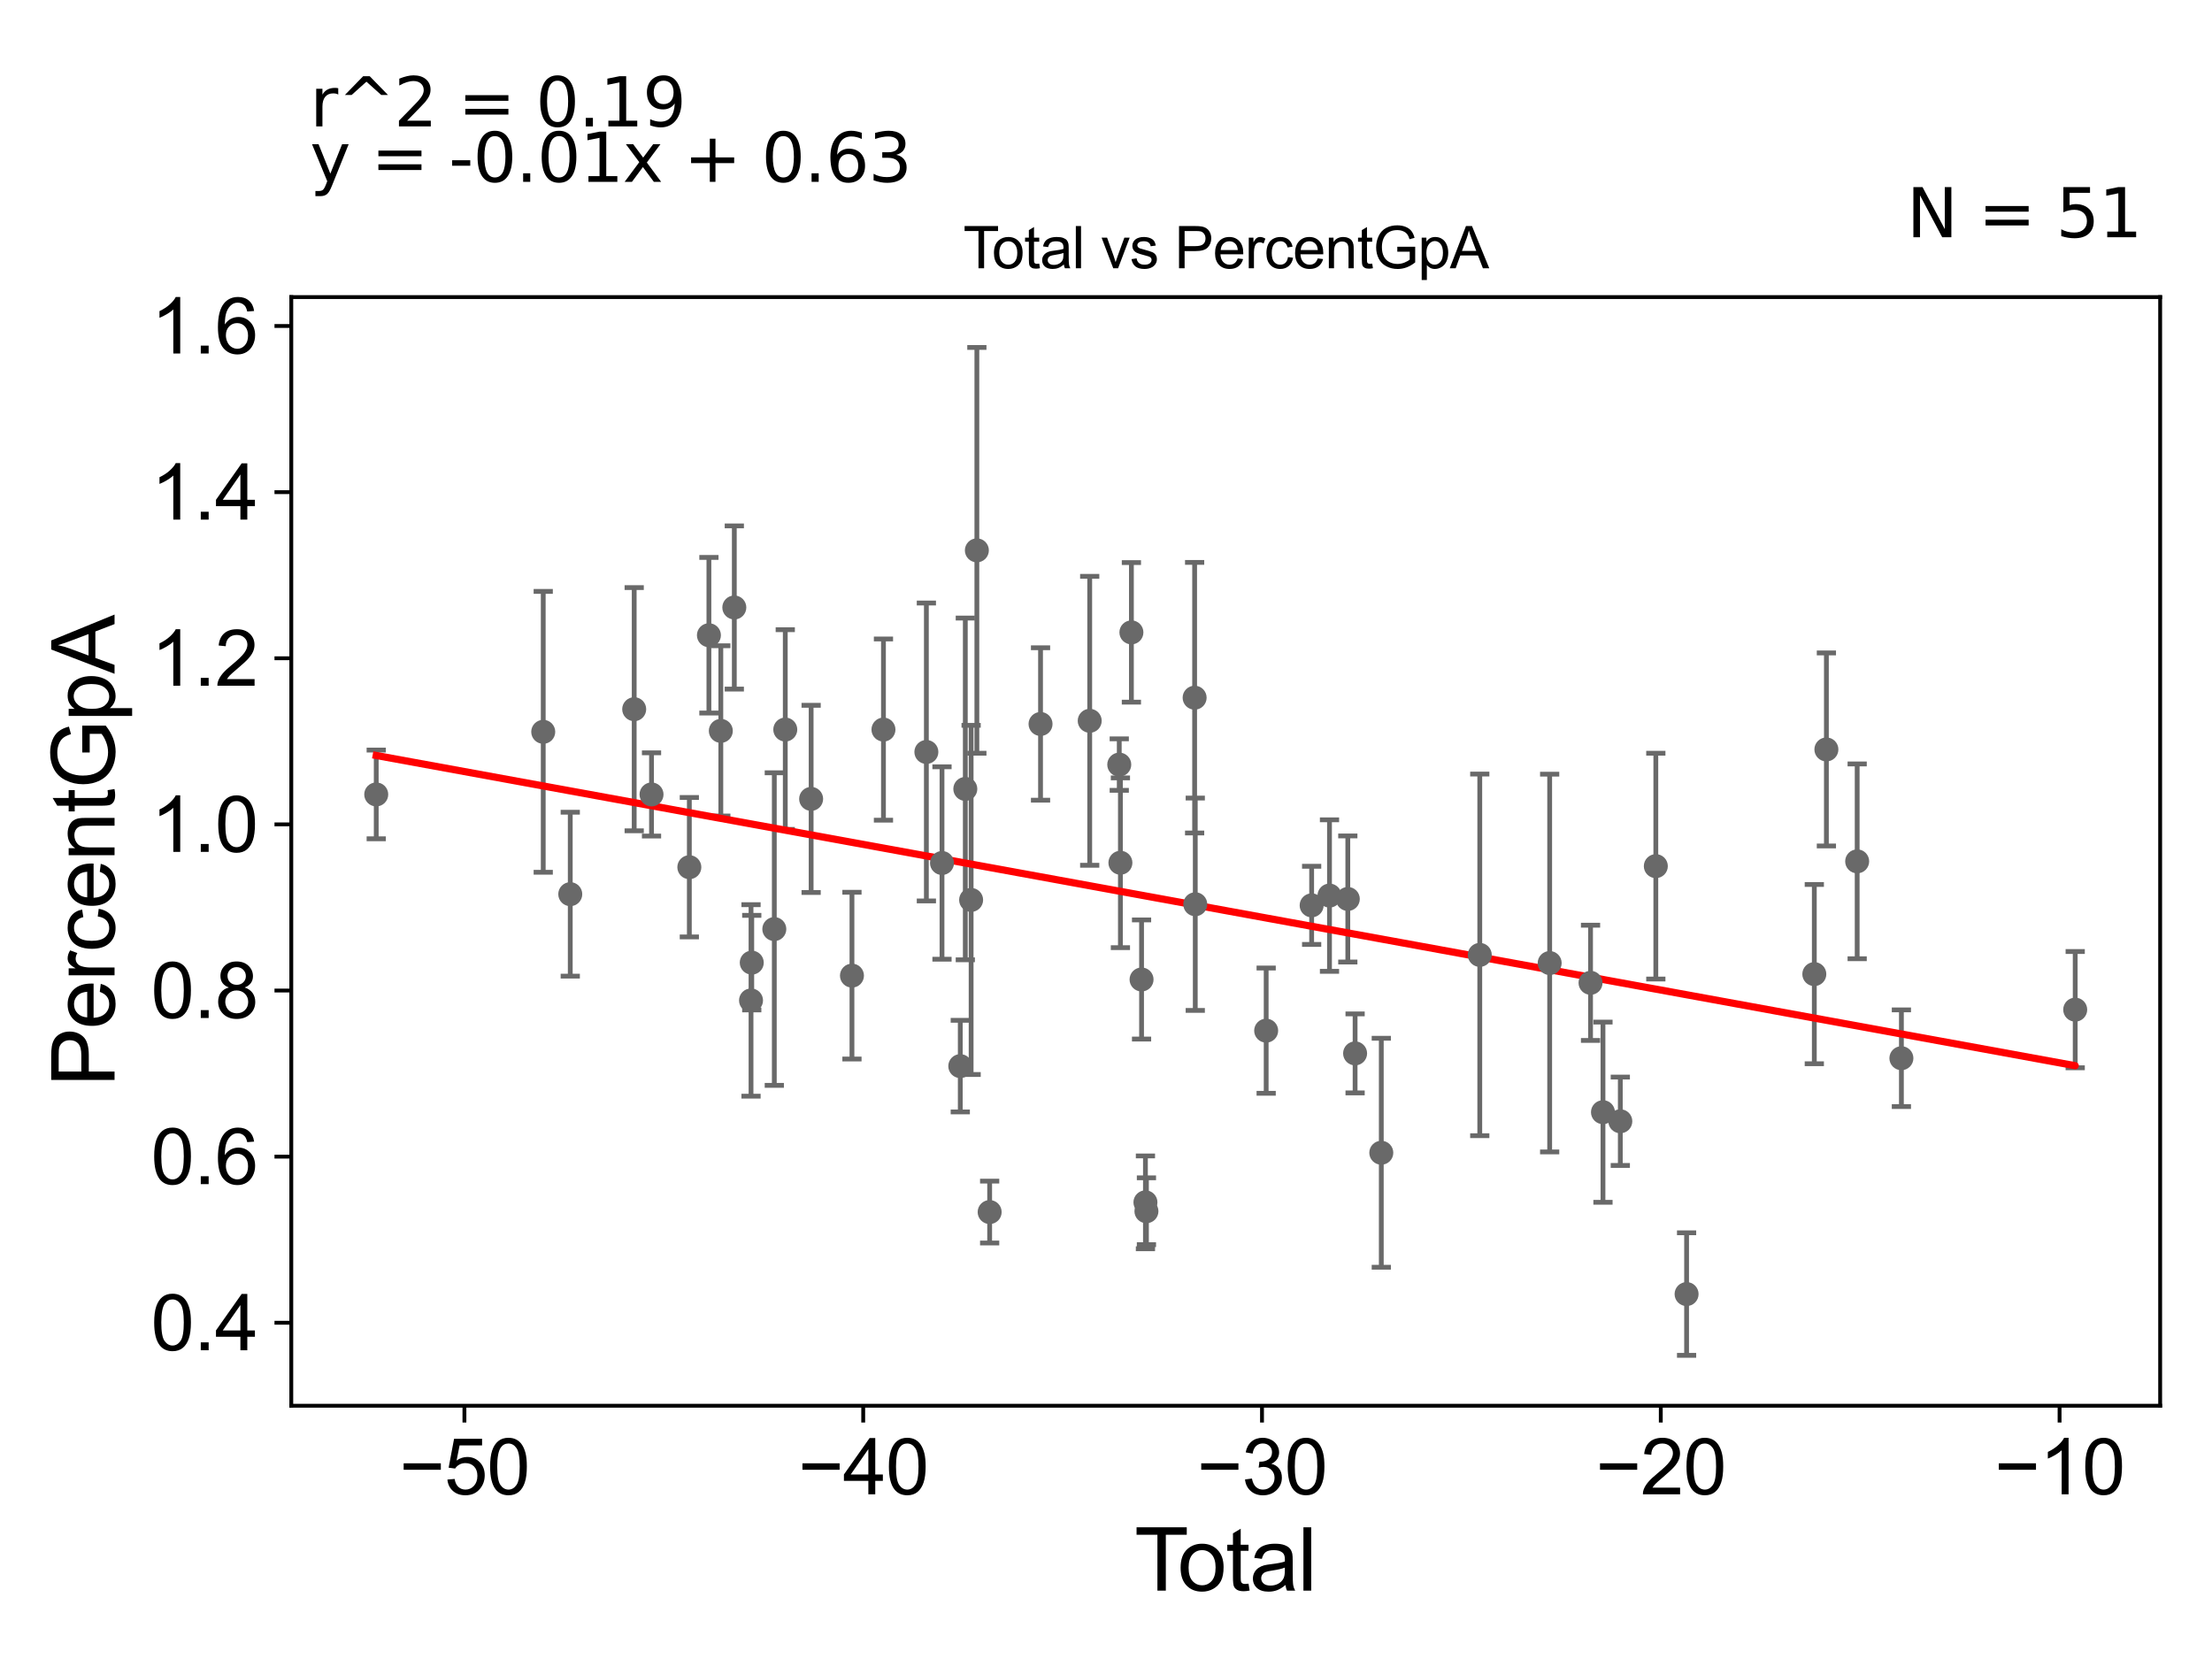 <?xml version="1.0" encoding="utf-8" standalone="no"?>
<!DOCTYPE svg PUBLIC "-//W3C//DTD SVG 1.1//EN"
  "http://www.w3.org/Graphics/SVG/1.1/DTD/svg11.dtd">
<svg xmlns:xlink="http://www.w3.org/1999/xlink" width="460.8pt" height="345.6pt" viewBox="0 0 460.8 345.6" xmlns="http://www.w3.org/2000/svg" version="1.1">
 <defs>
  <style type="text/css">*{stroke-linejoin: round; stroke-linecap: butt}</style>
 </defs>
 <g id="figure_1">
  <g id="patch_1">
   <path d="M 0 345.6 
L 460.8 345.6 
L 460.8 0 
L 0 0 
z
" style="fill: #ffffff"/>
  </g>
  <g id="axes_1">
   <g id="patch_2">
    <path d="M 60.68 292.84 
L 450 292.84 
L 450 61.886 
L 60.68 61.886 
z
" style="fill: #ffffff"/>
   </g>
   <g id="PathCollection_1">
    <defs>
     <path id="m875bf34918" d="M 0 1.118 
C 0.297 1.118 0.581 1 0.791 0.791 
C 1 0.581 1.118 0.297 1.118 0 
C 1.118 -0.297 1 -0.581 0.791 -0.791 
C 0.581 -1 0.297 -1.118 0 -1.118 
C -0.297 -1.118 -0.581 -1 -0.791 -0.791 
C -1 -0.581 -1.118 -0.297 -1.118 0 
C -1.118 0.297 -1 0.581 -0.791 0.791 
C -0.581 1 -0.297 1.118 0 1.118 
z
" style="stroke: #696969"/>
    </defs>
    <g clip-path="url(#pc0d25f3edd)">
     <use xlink:href="#m875bf34918" x="78.376" y="165.494" style="fill: #696969; stroke: #696969"/>
     <use xlink:href="#m875bf34918" x="235.692" y="131.737" style="fill: #696969; stroke: #696969"/>
     <use xlink:href="#m875bf34918" x="237.807" y="204.045" style="fill: #696969; stroke: #696969"/>
     <use xlink:href="#m875bf34918" x="396.096" y="220.444" style="fill: #696969; stroke: #696969"/>
     <use xlink:href="#m875bf34918" x="238.824" y="252.321" style="fill: #696969; stroke: #696969"/>
     <use xlink:href="#m875bf34918" x="248.863" y="145.343" style="fill: #696969; stroke: #696969"/>
     <use xlink:href="#m875bf34918" x="248.996" y="188.371" style="fill: #696969; stroke: #696969"/>
     <use xlink:href="#m875bf34918" x="263.766" y="214.705" style="fill: #696969; stroke: #696969"/>
     <use xlink:href="#m875bf34918" x="273.24" y="188.603" style="fill: #696969; stroke: #696969"/>
     <use xlink:href="#m875bf34918" x="276.958" y="186.565" style="fill: #696969; stroke: #696969"/>
     <use xlink:href="#m875bf34918" x="280.774" y="187.271" style="fill: #696969; stroke: #696969"/>
     <use xlink:href="#m875bf34918" x="233.402" y="179.727" style="fill: #696969; stroke: #696969"/>
     <use xlink:href="#m875bf34918" x="282.292" y="219.44" style="fill: #696969; stroke: #696969"/>
     <use xlink:href="#m875bf34918" x="308.264" y="198.921" style="fill: #696969; stroke: #696969"/>
     <use xlink:href="#m875bf34918" x="322.824" y="200.622" style="fill: #696969; stroke: #696969"/>
     <use xlink:href="#m875bf34918" x="331.339" y="204.74" style="fill: #696969; stroke: #696969"/>
     <use xlink:href="#m875bf34918" x="333.929" y="231.69" style="fill: #696969; stroke: #696969"/>
     <use xlink:href="#m875bf34918" x="337.541" y="233.581" style="fill: #696969; stroke: #696969"/>
     <use xlink:href="#m875bf34918" x="344.939" y="180.433" style="fill: #696969; stroke: #696969"/>
     <use xlink:href="#m875bf34918" x="351.347" y="269.579" style="fill: #696969; stroke: #696969"/>
     <use xlink:href="#m875bf34918" x="377.955" y="202.925" style="fill: #696969; stroke: #696969"/>
     <use xlink:href="#m875bf34918" x="380.471" y="156.124" style="fill: #696969; stroke: #696969"/>
     <use xlink:href="#m875bf34918" x="386.883" y="179.435" style="fill: #696969; stroke: #696969"/>
     <use xlink:href="#m875bf34918" x="287.749" y="240.139" style="fill: #696969; stroke: #696969"/>
     <use xlink:href="#m875bf34918" x="233.162" y="159.279" style="fill: #696969; stroke: #696969"/>
     <use xlink:href="#m875bf34918" x="238.615" y="250.469" style="fill: #696969; stroke: #696969"/>
     <use xlink:href="#m875bf34918" x="216.764" y="150.818" style="fill: #696969; stroke: #696969"/>
     <use xlink:href="#m875bf34918" x="113.166" y="152.452" style="fill: #696969; stroke: #696969"/>
     <use xlink:href="#m875bf34918" x="118.796" y="186.271" style="fill: #696969; stroke: #696969"/>
     <use xlink:href="#m875bf34918" x="132.115" y="147.738" style="fill: #696969; stroke: #696969"/>
     <use xlink:href="#m875bf34918" x="135.725" y="165.496" style="fill: #696969; stroke: #696969"/>
     <use xlink:href="#m875bf34918" x="143.602" y="180.653" style="fill: #696969; stroke: #696969"/>
     <use xlink:href="#m875bf34918" x="147.68" y="132.33" style="fill: #696969; stroke: #696969"/>
     <use xlink:href="#m875bf34918" x="150.16" y="152.255" style="fill: #696969; stroke: #696969"/>
     <use xlink:href="#m875bf34918" x="152.971" y="126.549" style="fill: #696969; stroke: #696969"/>
     <use xlink:href="#m875bf34918" x="156.452" y="208.408" style="fill: #696969; stroke: #696969"/>
     <use xlink:href="#m875bf34918" x="156.605" y="200.536" style="fill: #696969; stroke: #696969"/>
     <use xlink:href="#m875bf34918" x="227.007" y="150.158" style="fill: #696969; stroke: #696969"/>
     <use xlink:href="#m875bf34918" x="161.303" y="193.544" style="fill: #696969; stroke: #696969"/>
     <use xlink:href="#m875bf34918" x="163.587" y="151.976" style="fill: #696969; stroke: #696969"/>
     <use xlink:href="#m875bf34918" x="432.304" y="210.327" style="fill: #696969; stroke: #696969"/>
     <use xlink:href="#m875bf34918" x="177.479" y="203.241" style="fill: #696969; stroke: #696969"/>
     <use xlink:href="#m875bf34918" x="206.163" y="252.495" style="fill: #696969; stroke: #696969"/>
     <use xlink:href="#m875bf34918" x="203.499" y="114.65" style="fill: #696969; stroke: #696969"/>
     <use xlink:href="#m875bf34918" x="202.302" y="187.47" style="fill: #696969; stroke: #696969"/>
     <use xlink:href="#m875bf34918" x="201.092" y="164.347" style="fill: #696969; stroke: #696969"/>
     <use xlink:href="#m875bf34918" x="200.044" y="222.091" style="fill: #696969; stroke: #696969"/>
     <use xlink:href="#m875bf34918" x="168.974" y="166.424" style="fill: #696969; stroke: #696969"/>
     <use xlink:href="#m875bf34918" x="196.236" y="179.78" style="fill: #696969; stroke: #696969"/>
     <use xlink:href="#m875bf34918" x="192.981" y="156.65" style="fill: #696969; stroke: #696969"/>
     <use xlink:href="#m875bf34918" x="184.041" y="151.984" style="fill: #696969; stroke: #696969"/>
    </g>
   </g>
   <g id="matplotlib.axis_1">
    <g id="xtick_1">
     <g id="line2d_1">
      <defs>
       <path id="mde833cc8c0" d="M 0 0 
L 0 3.5 
" style="stroke: #000000; stroke-width: 0.8"/>
      </defs>
      <g>
       <use xlink:href="#mde833cc8c0" x="96.748" y="292.84" style="stroke: #000000; stroke-width: 0.8"/>
      </g>
     </g>
     <g id="text_1">
      <!-- −50 -->
      <g transform="translate(83.178 311.293)scale(0.16 -0.16)">
       <defs>
        <path id="ArialMT-2212" d="M 3381 1997 
L 356 1997 
L 356 2522 
L 3381 2522 
L 3381 1997 
z
" transform="scale(0.016)"/>
        <path id="ArialMT-35" d="M 266 1200 
L 856 1250 
Q 922 819 1161 601 
Q 1400 384 1738 384 
Q 2144 384 2425 690 
Q 2706 997 2706 1503 
Q 2706 1984 2436 2262 
Q 2166 2541 1728 2541 
Q 1456 2541 1237 2417 
Q 1019 2294 894 2097 
L 366 2166 
L 809 4519 
L 3088 4519 
L 3088 3981 
L 1259 3981 
L 1013 2750 
Q 1425 3038 1878 3038 
Q 2478 3038 2890 2622 
Q 3303 2206 3303 1553 
Q 3303 931 2941 478 
Q 2500 -78 1738 -78 
Q 1113 -78 717 272 
Q 322 622 266 1200 
z
" transform="scale(0.016)"/>
        <path id="ArialMT-30" d="M 266 2259 
Q 266 3072 433 3567 
Q 600 4063 929 4331 
Q 1259 4600 1759 4600 
Q 2128 4600 2406 4451 
Q 2684 4303 2865 4023 
Q 3047 3744 3150 3342 
Q 3253 2941 3253 2259 
Q 3253 1453 3087 958 
Q 2922 463 2592 192 
Q 2263 -78 1759 -78 
Q 1097 -78 719 397 
Q 266 969 266 2259 
z
M 844 2259 
Q 844 1131 1108 757 
Q 1372 384 1759 384 
Q 2147 384 2411 759 
Q 2675 1134 2675 2259 
Q 2675 3391 2411 3762 
Q 2147 4134 1753 4134 
Q 1366 4134 1134 3806 
Q 844 3388 844 2259 
z
" transform="scale(0.016)"/>
       </defs>
       <use xlink:href="#ArialMT-2212"/>
       <use xlink:href="#ArialMT-35" x="58.398"/>
       <use xlink:href="#ArialMT-30" x="114.014"/>
      </g>
     </g>
    </g>
    <g id="xtick_2">
     <g id="line2d_2">
      <g>
       <use xlink:href="#mde833cc8c0" x="179.823" y="292.84" style="stroke: #000000; stroke-width: 0.8"/>
      </g>
     </g>
     <g id="text_2">
      <!-- −40 -->
      <g transform="translate(166.253 311.293)scale(0.16 -0.16)">
       <defs>
        <path id="ArialMT-34" d="M 2069 0 
L 2069 1097 
L 81 1097 
L 81 1613 
L 2172 4581 
L 2631 4581 
L 2631 1613 
L 3250 1613 
L 3250 1097 
L 2631 1097 
L 2631 0 
L 2069 0 
z
M 2069 1613 
L 2069 3678 
L 634 1613 
L 2069 1613 
z
" transform="scale(0.016)"/>
       </defs>
       <use xlink:href="#ArialMT-2212"/>
       <use xlink:href="#ArialMT-34" x="58.398"/>
       <use xlink:href="#ArialMT-30" x="114.014"/>
      </g>
     </g>
    </g>
    <g id="xtick_3">
     <g id="line2d_3">
      <g>
       <use xlink:href="#mde833cc8c0" x="262.898" y="292.84" style="stroke: #000000; stroke-width: 0.8"/>
      </g>
     </g>
     <g id="text_3">
      <!-- −30 -->
      <g transform="translate(249.328 311.293)scale(0.16 -0.16)">
       <defs>
        <path id="ArialMT-33" d="M 269 1209 
L 831 1284 
Q 928 806 1161 595 
Q 1394 384 1728 384 
Q 2125 384 2398 659 
Q 2672 934 2672 1341 
Q 2672 1728 2419 1979 
Q 2166 2231 1775 2231 
Q 1616 2231 1378 2169 
L 1441 2663 
Q 1497 2656 1531 2656 
Q 1891 2656 2178 2843 
Q 2466 3031 2466 3422 
Q 2466 3731 2256 3934 
Q 2047 4138 1716 4138 
Q 1388 4138 1169 3931 
Q 950 3725 888 3313 
L 325 3413 
Q 428 3978 793 4289 
Q 1159 4600 1703 4600 
Q 2078 4600 2393 4439 
Q 2709 4278 2876 4000 
Q 3044 3722 3044 3409 
Q 3044 3113 2884 2869 
Q 2725 2625 2413 2481 
Q 2819 2388 3044 2092 
Q 3269 1797 3269 1353 
Q 3269 753 2831 336 
Q 2394 -81 1725 -81 
Q 1122 -81 723 278 
Q 325 638 269 1209 
z
" transform="scale(0.016)"/>
       </defs>
       <use xlink:href="#ArialMT-2212"/>
       <use xlink:href="#ArialMT-33" x="58.398"/>
       <use xlink:href="#ArialMT-30" x="114.014"/>
      </g>
     </g>
    </g>
    <g id="xtick_4">
     <g id="line2d_4">
      <g>
       <use xlink:href="#mde833cc8c0" x="345.973" y="292.84" style="stroke: #000000; stroke-width: 0.8"/>
      </g>
     </g>
     <g id="text_4">
      <!-- −20 -->
      <g transform="translate(332.403 311.293)scale(0.16 -0.16)">
       <defs>
        <path id="ArialMT-32" d="M 3222 541 
L 3222 0 
L 194 0 
Q 188 203 259 391 
Q 375 700 629 1000 
Q 884 1300 1366 1694 
Q 2113 2306 2375 2664 
Q 2638 3022 2638 3341 
Q 2638 3675 2398 3904 
Q 2159 4134 1775 4134 
Q 1369 4134 1125 3890 
Q 881 3647 878 3216 
L 300 3275 
Q 359 3922 746 4261 
Q 1134 4600 1788 4600 
Q 2447 4600 2831 4234 
Q 3216 3869 3216 3328 
Q 3216 3053 3103 2787 
Q 2991 2522 2730 2228 
Q 2469 1934 1863 1422 
Q 1356 997 1212 845 
Q 1069 694 975 541 
L 3222 541 
z
" transform="scale(0.016)"/>
       </defs>
       <use xlink:href="#ArialMT-2212"/>
       <use xlink:href="#ArialMT-32" x="58.398"/>
       <use xlink:href="#ArialMT-30" x="114.014"/>
      </g>
     </g>
    </g>
    <g id="xtick_5">
     <g id="line2d_5">
      <g>
       <use xlink:href="#mde833cc8c0" x="429.047" y="292.84" style="stroke: #000000; stroke-width: 0.8"/>
      </g>
     </g>
     <g id="text_5">
      <!-- −10 -->
      <g transform="translate(415.477 311.293)scale(0.16 -0.16)">
       <defs>
        <path id="ArialMT-31" d="M 2384 0 
L 1822 0 
L 1822 3584 
Q 1619 3391 1289 3197 
Q 959 3003 697 2906 
L 697 3450 
Q 1169 3672 1522 3987 
Q 1875 4303 2022 4600 
L 2384 4600 
L 2384 0 
z
" transform="scale(0.016)"/>
       </defs>
       <use xlink:href="#ArialMT-2212"/>
       <use xlink:href="#ArialMT-31" x="58.398"/>
       <use xlink:href="#ArialMT-30" x="114.014"/>
      </g>
     </g>
    </g>
    <g id="text_6">
     <!-- Total -->
     <g transform="translate(236.335 331.357)scale(0.18 -0.18)">
      <defs>
       <path id="ArialMT-54" d="M 1659 0 
L 1659 4041 
L 150 4041 
L 150 4581 
L 3781 4581 
L 3781 4041 
L 2266 4041 
L 2266 0 
L 1659 0 
z
" transform="scale(0.016)"/>
       <path id="ArialMT-6f" d="M 213 1659 
Q 213 2581 725 3025 
Q 1153 3394 1769 3394 
Q 2453 3394 2887 2945 
Q 3322 2497 3322 1706 
Q 3322 1066 3130 698 
Q 2938 331 2570 128 
Q 2203 -75 1769 -75 
Q 1072 -75 642 372 
Q 213 819 213 1659 
z
M 791 1659 
Q 791 1022 1069 705 
Q 1347 388 1769 388 
Q 2188 388 2466 706 
Q 2744 1025 2744 1678 
Q 2744 2294 2464 2611 
Q 2184 2928 1769 2928 
Q 1347 2928 1069 2612 
Q 791 2297 791 1659 
z
" transform="scale(0.016)"/>
       <path id="ArialMT-74" d="M 1650 503 
L 1731 6 
Q 1494 -44 1306 -44 
Q 1000 -44 831 53 
Q 663 150 594 308 
Q 525 466 525 972 
L 525 2881 
L 113 2881 
L 113 3319 
L 525 3319 
L 525 4141 
L 1084 4478 
L 1084 3319 
L 1650 3319 
L 1650 2881 
L 1084 2881 
L 1084 941 
Q 1084 700 1114 631 
Q 1144 563 1211 522 
Q 1278 481 1403 481 
Q 1497 481 1650 503 
z
" transform="scale(0.016)"/>
       <path id="ArialMT-61" d="M 2588 409 
Q 2275 144 1986 34 
Q 1697 -75 1366 -75 
Q 819 -75 525 192 
Q 231 459 231 875 
Q 231 1119 342 1320 
Q 453 1522 633 1644 
Q 813 1766 1038 1828 
Q 1203 1872 1538 1913 
Q 2219 1994 2541 2106 
Q 2544 2222 2544 2253 
Q 2544 2597 2384 2738 
Q 2169 2928 1744 2928 
Q 1347 2928 1158 2789 
Q 969 2650 878 2297 
L 328 2372 
Q 403 2725 575 2942 
Q 747 3159 1072 3276 
Q 1397 3394 1825 3394 
Q 2250 3394 2515 3294 
Q 2781 3194 2906 3042 
Q 3031 2891 3081 2659 
Q 3109 2516 3109 2141 
L 3109 1391 
Q 3109 606 3145 398 
Q 3181 191 3288 0 
L 2700 0 
Q 2613 175 2588 409 
z
M 2541 1666 
Q 2234 1541 1622 1453 
Q 1275 1403 1131 1340 
Q 988 1278 909 1158 
Q 831 1038 831 891 
Q 831 666 1001 516 
Q 1172 366 1500 366 
Q 1825 366 2078 508 
Q 2331 650 2450 897 
Q 2541 1088 2541 1459 
L 2541 1666 
z
" transform="scale(0.016)"/>
       <path id="ArialMT-6c" d="M 409 0 
L 409 4581 
L 972 4581 
L 972 0 
L 409 0 
z
" transform="scale(0.016)"/>
      </defs>
      <use xlink:href="#ArialMT-54"/>
      <use xlink:href="#ArialMT-6f" x="49.959"/>
      <use xlink:href="#ArialMT-74" x="105.574"/>
      <use xlink:href="#ArialMT-61" x="133.357"/>
      <use xlink:href="#ArialMT-6c" x="188.973"/>
     </g>
    </g>
   </g>
   <g id="matplotlib.axis_2">
    <g id="ytick_1">
     <g id="line2d_6">
      <defs>
       <path id="m22faedbe1a" d="M 0 0 
L -3.5 0 
" style="stroke: #000000; stroke-width: 0.8"/>
      </defs>
      <g>
       <use xlink:href="#m22faedbe1a" x="60.68" y="275.554" style="stroke: #000000; stroke-width: 0.8"/>
      </g>
     </g>
     <g id="text_7">
      <!-- 0.4 -->
      <g transform="translate(31.44 281.28)scale(0.16 -0.16)">
       <defs>
        <path id="ArialMT-2e" d="M 581 0 
L 581 641 
L 1222 641 
L 1222 0 
L 581 0 
z
" transform="scale(0.016)"/>
       </defs>
       <use xlink:href="#ArialMT-30"/>
       <use xlink:href="#ArialMT-2e" x="55.615"/>
       <use xlink:href="#ArialMT-34" x="83.398"/>
      </g>
     </g>
    </g>
    <g id="ytick_2">
     <g id="line2d_7">
      <g>
       <use xlink:href="#m22faedbe1a" x="60.68" y="240.947" style="stroke: #000000; stroke-width: 0.8"/>
      </g>
     </g>
     <g id="text_8">
      <!-- 0.6 -->
      <g transform="translate(31.44 246.674)scale(0.16 -0.16)">
       <defs>
        <path id="ArialMT-36" d="M 3184 3459 
L 2625 3416 
Q 2550 3747 2413 3897 
Q 2184 4138 1850 4138 
Q 1581 4138 1378 3988 
Q 1113 3794 959 3422 
Q 806 3050 800 2363 
Q 1003 2672 1297 2822 
Q 1591 2972 1913 2972 
Q 2475 2972 2870 2558 
Q 3266 2144 3266 1488 
Q 3266 1056 3080 686 
Q 2894 316 2569 119 
Q 2244 -78 1831 -78 
Q 1128 -78 684 439 
Q 241 956 241 2144 
Q 241 3472 731 4075 
Q 1159 4600 1884 4600 
Q 2425 4600 2770 4297 
Q 3116 3994 3184 3459 
z
M 888 1484 
Q 888 1194 1011 928 
Q 1134 663 1356 523 
Q 1578 384 1822 384 
Q 2178 384 2434 671 
Q 2691 959 2691 1453 
Q 2691 1928 2437 2201 
Q 2184 2475 1800 2475 
Q 1419 2475 1153 2201 
Q 888 1928 888 1484 
z
" transform="scale(0.016)"/>
       </defs>
       <use xlink:href="#ArialMT-30"/>
       <use xlink:href="#ArialMT-2e" x="55.615"/>
       <use xlink:href="#ArialMT-36" x="83.398"/>
      </g>
     </g>
    </g>
    <g id="ytick_3">
     <g id="line2d_8">
      <g>
       <use xlink:href="#m22faedbe1a" x="60.68" y="206.341" style="stroke: #000000; stroke-width: 0.8"/>
      </g>
     </g>
     <g id="text_9">
      <!-- 0.8 -->
      <g transform="translate(31.44 212.067)scale(0.16 -0.16)">
       <defs>
        <path id="ArialMT-38" d="M 1131 2484 
Q 781 2613 612 2850 
Q 444 3088 444 3419 
Q 444 3919 803 4259 
Q 1163 4600 1759 4600 
Q 2359 4600 2725 4251 
Q 3091 3903 3091 3403 
Q 3091 3084 2923 2848 
Q 2756 2613 2416 2484 
Q 2838 2347 3058 2040 
Q 3278 1734 3278 1309 
Q 3278 722 2862 322 
Q 2447 -78 1769 -78 
Q 1091 -78 675 323 
Q 259 725 259 1325 
Q 259 1772 486 2073 
Q 713 2375 1131 2484 
z
M 1019 3438 
Q 1019 3113 1228 2906 
Q 1438 2700 1772 2700 
Q 2097 2700 2305 2904 
Q 2513 3109 2513 3406 
Q 2513 3716 2298 3927 
Q 2084 4138 1766 4138 
Q 1444 4138 1231 3931 
Q 1019 3725 1019 3438 
z
M 838 1322 
Q 838 1081 952 856 
Q 1066 631 1291 507 
Q 1516 384 1775 384 
Q 2178 384 2440 643 
Q 2703 903 2703 1303 
Q 2703 1709 2433 1975 
Q 2163 2241 1756 2241 
Q 1359 2241 1098 1978 
Q 838 1716 838 1322 
z
" transform="scale(0.016)"/>
       </defs>
       <use xlink:href="#ArialMT-30"/>
       <use xlink:href="#ArialMT-2e" x="55.615"/>
       <use xlink:href="#ArialMT-38" x="83.398"/>
      </g>
     </g>
    </g>
    <g id="ytick_4">
     <g id="line2d_9">
      <g>
       <use xlink:href="#m22faedbe1a" x="60.68" y="171.734" style="stroke: #000000; stroke-width: 0.8"/>
      </g>
     </g>
     <g id="text_10">
      <!-- 1.0 -->
      <g transform="translate(31.44 177.46)scale(0.16 -0.16)">
       <use xlink:href="#ArialMT-31"/>
       <use xlink:href="#ArialMT-2e" x="55.615"/>
       <use xlink:href="#ArialMT-30" x="83.398"/>
      </g>
     </g>
    </g>
    <g id="ytick_5">
     <g id="line2d_10">
      <g>
       <use xlink:href="#m22faedbe1a" x="60.68" y="137.128" style="stroke: #000000; stroke-width: 0.8"/>
      </g>
     </g>
     <g id="text_11">
      <!-- 1.2 -->
      <g transform="translate(31.44 142.854)scale(0.16 -0.16)">
       <use xlink:href="#ArialMT-31"/>
       <use xlink:href="#ArialMT-2e" x="55.615"/>
       <use xlink:href="#ArialMT-32" x="83.398"/>
      </g>
     </g>
    </g>
    <g id="ytick_6">
     <g id="line2d_11">
      <g>
       <use xlink:href="#m22faedbe1a" x="60.68" y="102.521" style="stroke: #000000; stroke-width: 0.8"/>
      </g>
     </g>
     <g id="text_12">
      <!-- 1.4 -->
      <g transform="translate(31.44 108.247)scale(0.16 -0.16)">
       <use xlink:href="#ArialMT-31"/>
       <use xlink:href="#ArialMT-2e" x="55.615"/>
       <use xlink:href="#ArialMT-34" x="83.398"/>
      </g>
     </g>
    </g>
    <g id="ytick_7">
     <g id="line2d_12">
      <g>
       <use xlink:href="#m22faedbe1a" x="60.68" y="67.915" style="stroke: #000000; stroke-width: 0.8"/>
      </g>
     </g>
     <g id="text_13">
      <!-- 1.6 -->
      <g transform="translate(31.44 73.641)scale(0.16 -0.16)">
       <use xlink:href="#ArialMT-31"/>
       <use xlink:href="#ArialMT-2e" x="55.615"/>
       <use xlink:href="#ArialMT-36" x="83.398"/>
      </g>
     </g>
    </g>
    <g id="text_14">
     <!-- PercentGpA -->
     <g transform="translate(23.863 226.386)rotate(-90)scale(0.18 -0.18)">
      <defs>
       <path id="ArialMT-50" d="M 494 0 
L 494 4581 
L 2222 4581 
Q 2678 4581 2919 4538 
Q 3256 4481 3484 4323 
Q 3713 4166 3852 3881 
Q 3991 3597 3991 3256 
Q 3991 2672 3619 2267 
Q 3247 1863 2275 1863 
L 1100 1863 
L 1100 0 
L 494 0 
z
M 1100 2403 
L 2284 2403 
Q 2872 2403 3119 2622 
Q 3366 2841 3366 3238 
Q 3366 3525 3220 3729 
Q 3075 3934 2838 4000 
Q 2684 4041 2272 4041 
L 1100 4041 
L 1100 2403 
z
" transform="scale(0.016)"/>
       <path id="ArialMT-65" d="M 2694 1069 
L 3275 997 
Q 3138 488 2766 206 
Q 2394 -75 1816 -75 
Q 1088 -75 661 373 
Q 234 822 234 1631 
Q 234 2469 665 2931 
Q 1097 3394 1784 3394 
Q 2450 3394 2872 2941 
Q 3294 2488 3294 1666 
Q 3294 1616 3291 1516 
L 816 1516 
Q 847 969 1125 678 
Q 1403 388 1819 388 
Q 2128 388 2347 550 
Q 2566 713 2694 1069 
z
M 847 1978 
L 2700 1978 
Q 2663 2397 2488 2606 
Q 2219 2931 1791 2931 
Q 1403 2931 1139 2672 
Q 875 2413 847 1978 
z
" transform="scale(0.016)"/>
       <path id="ArialMT-72" d="M 416 0 
L 416 3319 
L 922 3319 
L 922 2816 
Q 1116 3169 1280 3281 
Q 1444 3394 1641 3394 
Q 1925 3394 2219 3213 
L 2025 2691 
Q 1819 2813 1613 2813 
Q 1428 2813 1281 2702 
Q 1134 2591 1072 2394 
Q 978 2094 978 1738 
L 978 0 
L 416 0 
z
" transform="scale(0.016)"/>
       <path id="ArialMT-63" d="M 2588 1216 
L 3141 1144 
Q 3050 572 2676 248 
Q 2303 -75 1759 -75 
Q 1078 -75 664 370 
Q 250 816 250 1647 
Q 250 2184 428 2587 
Q 606 2991 970 3192 
Q 1334 3394 1763 3394 
Q 2303 3394 2647 3120 
Q 2991 2847 3088 2344 
L 2541 2259 
Q 2463 2594 2264 2762 
Q 2066 2931 1784 2931 
Q 1359 2931 1093 2626 
Q 828 2322 828 1663 
Q 828 994 1084 691 
Q 1341 388 1753 388 
Q 2084 388 2306 591 
Q 2528 794 2588 1216 
z
" transform="scale(0.016)"/>
       <path id="ArialMT-6e" d="M 422 0 
L 422 3319 
L 928 3319 
L 928 2847 
Q 1294 3394 1984 3394 
Q 2284 3394 2536 3286 
Q 2788 3178 2913 3003 
Q 3038 2828 3088 2588 
Q 3119 2431 3119 2041 
L 3119 0 
L 2556 0 
L 2556 2019 
Q 2556 2363 2490 2533 
Q 2425 2703 2258 2804 
Q 2091 2906 1866 2906 
Q 1506 2906 1245 2678 
Q 984 2450 984 1813 
L 984 0 
L 422 0 
z
" transform="scale(0.016)"/>
       <path id="ArialMT-47" d="M 2638 1797 
L 2638 2334 
L 4578 2338 
L 4578 638 
Q 4131 281 3656 101 
Q 3181 -78 2681 -78 
Q 2006 -78 1454 211 
Q 903 500 622 1047 
Q 341 1594 341 2269 
Q 341 2938 620 3517 
Q 900 4097 1425 4378 
Q 1950 4659 2634 4659 
Q 3131 4659 3532 4498 
Q 3934 4338 4162 4050 
Q 4391 3763 4509 3300 
L 3963 3150 
Q 3859 3500 3706 3700 
Q 3553 3900 3268 4020 
Q 2984 4141 2638 4141 
Q 2222 4141 1919 4014 
Q 1616 3888 1430 3681 
Q 1244 3475 1141 3228 
Q 966 2803 966 2306 
Q 966 1694 1177 1281 
Q 1388 869 1791 669 
Q 2194 469 2647 469 
Q 3041 469 3416 620 
Q 3791 772 3984 944 
L 3984 1797 
L 2638 1797 
z
" transform="scale(0.016)"/>
       <path id="ArialMT-70" d="M 422 -1272 
L 422 3319 
L 934 3319 
L 934 2888 
Q 1116 3141 1344 3267 
Q 1572 3394 1897 3394 
Q 2322 3394 2647 3175 
Q 2972 2956 3137 2557 
Q 3303 2159 3303 1684 
Q 3303 1175 3120 767 
Q 2938 359 2589 142 
Q 2241 -75 1856 -75 
Q 1575 -75 1351 44 
Q 1128 163 984 344 
L 984 -1272 
L 422 -1272 
z
M 931 1641 
Q 931 1000 1190 694 
Q 1450 388 1819 388 
Q 2194 388 2461 705 
Q 2728 1022 2728 1688 
Q 2728 2322 2467 2637 
Q 2206 2953 1844 2953 
Q 1484 2953 1207 2617 
Q 931 2281 931 1641 
z
" transform="scale(0.016)"/>
       <path id="ArialMT-41" d="M -9 0 
L 1750 4581 
L 2403 4581 
L 4278 0 
L 3588 0 
L 3053 1388 
L 1138 1388 
L 634 0 
L -9 0 
z
M 1313 1881 
L 2866 1881 
L 2388 3150 
Q 2169 3728 2063 4100 
Q 1975 3659 1816 3225 
L 1313 1881 
z
" transform="scale(0.016)"/>
      </defs>
      <use xlink:href="#ArialMT-50"/>
      <use xlink:href="#ArialMT-65" x="66.699"/>
      <use xlink:href="#ArialMT-72" x="122.314"/>
      <use xlink:href="#ArialMT-63" x="155.615"/>
      <use xlink:href="#ArialMT-65" x="205.615"/>
      <use xlink:href="#ArialMT-6e" x="261.23"/>
      <use xlink:href="#ArialMT-74" x="316.846"/>
      <use xlink:href="#ArialMT-47" x="344.629"/>
      <use xlink:href="#ArialMT-70" x="422.412"/>
      <use xlink:href="#ArialMT-41" x="478.027"/>
     </g>
    </g>
   </g>
   <g id="LineCollection_1">
    <path d="M 78.376 174.736 
L 78.376 156.252 
" clip-path="url(#pc0d25f3edd)" style="fill: none; stroke: #696969"/>
    <path d="M 235.692 146.274 
L 235.692 117.2 
" clip-path="url(#pc0d25f3edd)" style="fill: none; stroke: #696969"/>
    <path d="M 237.807 216.455 
L 237.807 191.634 
" clip-path="url(#pc0d25f3edd)" style="fill: none; stroke: #696969"/>
    <path d="M 396.096 230.516 
L 396.096 210.373 
" clip-path="url(#pc0d25f3edd)" style="fill: none; stroke: #696969"/>
    <path d="M 238.824 259.284 
L 238.824 245.359 
" clip-path="url(#pc0d25f3edd)" style="fill: none; stroke: #696969"/>
    <path d="M 248.863 173.529 
L 248.863 117.157 
" clip-path="url(#pc0d25f3edd)" style="fill: none; stroke: #696969"/>
    <path d="M 248.996 210.489 
L 248.996 166.253 
" clip-path="url(#pc0d25f3edd)" style="fill: none; stroke: #696969"/>
    <path d="M 263.766 227.754 
L 263.766 201.657 
" clip-path="url(#pc0d25f3edd)" style="fill: none; stroke: #696969"/>
    <path d="M 273.24 196.744 
L 273.24 180.463 
" clip-path="url(#pc0d25f3edd)" style="fill: none; stroke: #696969"/>
    <path d="M 276.958 202.347 
L 276.958 170.783 
" clip-path="url(#pc0d25f3edd)" style="fill: none; stroke: #696969"/>
    <path d="M 280.774 200.405 
L 280.774 174.137 
" clip-path="url(#pc0d25f3edd)" style="fill: none; stroke: #696969"/>
    <path d="M 233.402 197.41 
L 233.402 162.044 
" clip-path="url(#pc0d25f3edd)" style="fill: none; stroke: #696969"/>
    <path d="M 282.292 227.671 
L 282.292 211.209 
" clip-path="url(#pc0d25f3edd)" style="fill: none; stroke: #696969"/>
    <path d="M 308.264 236.59 
L 308.264 161.251 
" clip-path="url(#pc0d25f3edd)" style="fill: none; stroke: #696969"/>
    <path d="M 322.824 239.966 
L 322.824 161.278 
" clip-path="url(#pc0d25f3edd)" style="fill: none; stroke: #696969"/>
    <path d="M 331.339 216.743 
L 331.339 192.737 
" clip-path="url(#pc0d25f3edd)" style="fill: none; stroke: #696969"/>
    <path d="M 333.929 250.461 
L 333.929 212.92 
" clip-path="url(#pc0d25f3edd)" style="fill: none; stroke: #696969"/>
    <path d="M 337.541 242.787 
L 337.541 224.376 
" clip-path="url(#pc0d25f3edd)" style="fill: none; stroke: #696969"/>
    <path d="M 344.939 203.951 
L 344.939 156.914 
" clip-path="url(#pc0d25f3edd)" style="fill: none; stroke: #696969"/>
    <path d="M 351.347 282.342 
L 351.347 256.817 
" clip-path="url(#pc0d25f3edd)" style="fill: none; stroke: #696969"/>
    <path d="M 377.955 221.598 
L 377.955 184.251 
" clip-path="url(#pc0d25f3edd)" style="fill: none; stroke: #696969"/>
    <path d="M 380.471 176.231 
L 380.471 136.016 
" clip-path="url(#pc0d25f3edd)" style="fill: none; stroke: #696969"/>
    <path d="M 386.883 199.726 
L 386.883 159.144 
" clip-path="url(#pc0d25f3edd)" style="fill: none; stroke: #696969"/>
    <path d="M 287.749 263.993 
L 287.749 216.285 
" clip-path="url(#pc0d25f3edd)" style="fill: none; stroke: #696969"/>
    <path d="M 233.162 164.643 
L 233.162 153.914 
" clip-path="url(#pc0d25f3edd)" style="fill: none; stroke: #696969"/>
    <path d="M 238.615 260.138 
L 238.615 240.8 
" clip-path="url(#pc0d25f3edd)" style="fill: none; stroke: #696969"/>
    <path d="M 216.764 166.695 
L 216.764 134.941 
" clip-path="url(#pc0d25f3edd)" style="fill: none; stroke: #696969"/>
    <path d="M 113.166 181.706 
L 113.166 123.198 
" clip-path="url(#pc0d25f3edd)" style="fill: none; stroke: #696969"/>
    <path d="M 118.796 203.344 
L 118.796 169.198 
" clip-path="url(#pc0d25f3edd)" style="fill: none; stroke: #696969"/>
    <path d="M 132.115 173.067 
L 132.115 122.409 
" clip-path="url(#pc0d25f3edd)" style="fill: none; stroke: #696969"/>
    <path d="M 135.725 174.162 
L 135.725 156.829 
" clip-path="url(#pc0d25f3edd)" style="fill: none; stroke: #696969"/>
    <path d="M 143.602 195.18 
L 143.602 166.125 
" clip-path="url(#pc0d25f3edd)" style="fill: none; stroke: #696969"/>
    <path d="M 147.68 148.536 
L 147.68 116.123 
" clip-path="url(#pc0d25f3edd)" style="fill: none; stroke: #696969"/>
    <path d="M 150.16 169.987 
L 150.16 134.523 
" clip-path="url(#pc0d25f3edd)" style="fill: none; stroke: #696969"/>
    <path d="M 152.971 143.547 
L 152.971 109.551 
" clip-path="url(#pc0d25f3edd)" style="fill: none; stroke: #696969"/>
    <path d="M 156.452 228.354 
L 156.452 188.462 
" clip-path="url(#pc0d25f3edd)" style="fill: none; stroke: #696969"/>
    <path d="M 156.605 210.388 
L 156.605 190.685 
" clip-path="url(#pc0d25f3edd)" style="fill: none; stroke: #696969"/>
    <path d="M 227.007 180.253 
L 227.007 120.062 
" clip-path="url(#pc0d25f3edd)" style="fill: none; stroke: #696969"/>
    <path d="M 161.303 226.101 
L 161.303 160.986 
" clip-path="url(#pc0d25f3edd)" style="fill: none; stroke: #696969"/>
    <path d="M 163.587 172.776 
L 163.587 131.177 
" clip-path="url(#pc0d25f3edd)" style="fill: none; stroke: #696969"/>
    <path d="M 432.304 222.437 
L 432.304 198.217 
" clip-path="url(#pc0d25f3edd)" style="fill: none; stroke: #696969"/>
    <path d="M 177.479 220.609 
L 177.479 185.873 
" clip-path="url(#pc0d25f3edd)" style="fill: none; stroke: #696969"/>
    <path d="M 206.163 258.937 
L 206.163 246.052 
" clip-path="url(#pc0d25f3edd)" style="fill: none; stroke: #696969"/>
    <path d="M 203.499 156.915 
L 203.499 72.384 
" clip-path="url(#pc0d25f3edd)" style="fill: none; stroke: #696969"/>
    <path d="M 202.302 223.839 
L 202.302 151.1 
" clip-path="url(#pc0d25f3edd)" style="fill: none; stroke: #696969"/>
    <path d="M 201.092 199.941 
L 201.092 128.754 
" clip-path="url(#pc0d25f3edd)" style="fill: none; stroke: #696969"/>
    <path d="M 200.044 231.633 
L 200.044 212.55 
" clip-path="url(#pc0d25f3edd)" style="fill: none; stroke: #696969"/>
    <path d="M 168.974 185.92 
L 168.974 146.927 
" clip-path="url(#pc0d25f3edd)" style="fill: none; stroke: #696969"/>
    <path d="M 196.236 199.822 
L 196.236 159.737 
" clip-path="url(#pc0d25f3edd)" style="fill: none; stroke: #696969"/>
    <path d="M 192.981 187.68 
L 192.981 125.619 
" clip-path="url(#pc0d25f3edd)" style="fill: none; stroke: #696969"/>
    <path d="M 184.041 170.856 
L 184.041 133.112 
" clip-path="url(#pc0d25f3edd)" style="fill: none; stroke: #696969"/>
   </g>
   <g id="line2d_13">
    <defs>
     <path id="mc555e81032" d="M 2 0 
L -2 -0 
" style="stroke: #696969"/>
    </defs>
    <g clip-path="url(#pc0d25f3edd)">
     <use xlink:href="#mc555e81032" x="78.376" y="174.736" style="fill: #696969; stroke: #696969"/>
     <use xlink:href="#mc555e81032" x="235.692" y="146.274" style="fill: #696969; stroke: #696969"/>
     <use xlink:href="#mc555e81032" x="237.807" y="216.455" style="fill: #696969; stroke: #696969"/>
     <use xlink:href="#mc555e81032" x="396.096" y="230.516" style="fill: #696969; stroke: #696969"/>
     <use xlink:href="#mc555e81032" x="238.824" y="259.284" style="fill: #696969; stroke: #696969"/>
     <use xlink:href="#mc555e81032" x="248.863" y="173.529" style="fill: #696969; stroke: #696969"/>
     <use xlink:href="#mc555e81032" x="248.996" y="210.489" style="fill: #696969; stroke: #696969"/>
     <use xlink:href="#mc555e81032" x="263.766" y="227.754" style="fill: #696969; stroke: #696969"/>
     <use xlink:href="#mc555e81032" x="273.24" y="196.744" style="fill: #696969; stroke: #696969"/>
     <use xlink:href="#mc555e81032" x="276.958" y="202.347" style="fill: #696969; stroke: #696969"/>
     <use xlink:href="#mc555e81032" x="280.774" y="200.405" style="fill: #696969; stroke: #696969"/>
     <use xlink:href="#mc555e81032" x="233.402" y="197.41" style="fill: #696969; stroke: #696969"/>
     <use xlink:href="#mc555e81032" x="282.292" y="227.671" style="fill: #696969; stroke: #696969"/>
     <use xlink:href="#mc555e81032" x="308.264" y="236.59" style="fill: #696969; stroke: #696969"/>
     <use xlink:href="#mc555e81032" x="322.824" y="239.966" style="fill: #696969; stroke: #696969"/>
     <use xlink:href="#mc555e81032" x="331.339" y="216.743" style="fill: #696969; stroke: #696969"/>
     <use xlink:href="#mc555e81032" x="333.929" y="250.461" style="fill: #696969; stroke: #696969"/>
     <use xlink:href="#mc555e81032" x="337.541" y="242.787" style="fill: #696969; stroke: #696969"/>
     <use xlink:href="#mc555e81032" x="344.939" y="203.951" style="fill: #696969; stroke: #696969"/>
     <use xlink:href="#mc555e81032" x="351.347" y="282.342" style="fill: #696969; stroke: #696969"/>
     <use xlink:href="#mc555e81032" x="377.955" y="221.598" style="fill: #696969; stroke: #696969"/>
     <use xlink:href="#mc555e81032" x="380.471" y="176.231" style="fill: #696969; stroke: #696969"/>
     <use xlink:href="#mc555e81032" x="386.883" y="199.726" style="fill: #696969; stroke: #696969"/>
     <use xlink:href="#mc555e81032" x="287.749" y="263.993" style="fill: #696969; stroke: #696969"/>
     <use xlink:href="#mc555e81032" x="233.162" y="164.643" style="fill: #696969; stroke: #696969"/>
     <use xlink:href="#mc555e81032" x="238.615" y="260.138" style="fill: #696969; stroke: #696969"/>
     <use xlink:href="#mc555e81032" x="216.764" y="166.695" style="fill: #696969; stroke: #696969"/>
     <use xlink:href="#mc555e81032" x="113.166" y="181.706" style="fill: #696969; stroke: #696969"/>
     <use xlink:href="#mc555e81032" x="118.796" y="203.344" style="fill: #696969; stroke: #696969"/>
     <use xlink:href="#mc555e81032" x="132.115" y="173.067" style="fill: #696969; stroke: #696969"/>
     <use xlink:href="#mc555e81032" x="135.725" y="174.162" style="fill: #696969; stroke: #696969"/>
     <use xlink:href="#mc555e81032" x="143.602" y="195.18" style="fill: #696969; stroke: #696969"/>
     <use xlink:href="#mc555e81032" x="147.68" y="148.536" style="fill: #696969; stroke: #696969"/>
     <use xlink:href="#mc555e81032" x="150.16" y="169.987" style="fill: #696969; stroke: #696969"/>
     <use xlink:href="#mc555e81032" x="152.971" y="143.547" style="fill: #696969; stroke: #696969"/>
     <use xlink:href="#mc555e81032" x="156.452" y="228.354" style="fill: #696969; stroke: #696969"/>
     <use xlink:href="#mc555e81032" x="156.605" y="210.388" style="fill: #696969; stroke: #696969"/>
     <use xlink:href="#mc555e81032" x="227.007" y="180.253" style="fill: #696969; stroke: #696969"/>
     <use xlink:href="#mc555e81032" x="161.303" y="226.101" style="fill: #696969; stroke: #696969"/>
     <use xlink:href="#mc555e81032" x="163.587" y="172.776" style="fill: #696969; stroke: #696969"/>
     <use xlink:href="#mc555e81032" x="432.304" y="222.437" style="fill: #696969; stroke: #696969"/>
     <use xlink:href="#mc555e81032" x="177.479" y="220.609" style="fill: #696969; stroke: #696969"/>
     <use xlink:href="#mc555e81032" x="206.163" y="258.937" style="fill: #696969; stroke: #696969"/>
     <use xlink:href="#mc555e81032" x="203.499" y="156.915" style="fill: #696969; stroke: #696969"/>
     <use xlink:href="#mc555e81032" x="202.302" y="223.839" style="fill: #696969; stroke: #696969"/>
     <use xlink:href="#mc555e81032" x="201.092" y="199.941" style="fill: #696969; stroke: #696969"/>
     <use xlink:href="#mc555e81032" x="200.044" y="231.633" style="fill: #696969; stroke: #696969"/>
     <use xlink:href="#mc555e81032" x="168.974" y="185.92" style="fill: #696969; stroke: #696969"/>
     <use xlink:href="#mc555e81032" x="196.236" y="199.822" style="fill: #696969; stroke: #696969"/>
     <use xlink:href="#mc555e81032" x="192.981" y="187.68" style="fill: #696969; stroke: #696969"/>
     <use xlink:href="#mc555e81032" x="184.041" y="170.856" style="fill: #696969; stroke: #696969"/>
    </g>
   </g>
   <g id="line2d_14">
    <g clip-path="url(#pc0d25f3edd)">
     <use xlink:href="#mc555e81032" x="78.376" y="156.252" style="fill: #696969; stroke: #696969"/>
     <use xlink:href="#mc555e81032" x="235.692" y="117.2" style="fill: #696969; stroke: #696969"/>
     <use xlink:href="#mc555e81032" x="237.807" y="191.634" style="fill: #696969; stroke: #696969"/>
     <use xlink:href="#mc555e81032" x="396.096" y="210.373" style="fill: #696969; stroke: #696969"/>
     <use xlink:href="#mc555e81032" x="238.824" y="245.359" style="fill: #696969; stroke: #696969"/>
     <use xlink:href="#mc555e81032" x="248.863" y="117.157" style="fill: #696969; stroke: #696969"/>
     <use xlink:href="#mc555e81032" x="248.996" y="166.253" style="fill: #696969; stroke: #696969"/>
     <use xlink:href="#mc555e81032" x="263.766" y="201.657" style="fill: #696969; stroke: #696969"/>
     <use xlink:href="#mc555e81032" x="273.24" y="180.463" style="fill: #696969; stroke: #696969"/>
     <use xlink:href="#mc555e81032" x="276.958" y="170.783" style="fill: #696969; stroke: #696969"/>
     <use xlink:href="#mc555e81032" x="280.774" y="174.137" style="fill: #696969; stroke: #696969"/>
     <use xlink:href="#mc555e81032" x="233.402" y="162.044" style="fill: #696969; stroke: #696969"/>
     <use xlink:href="#mc555e81032" x="282.292" y="211.209" style="fill: #696969; stroke: #696969"/>
     <use xlink:href="#mc555e81032" x="308.264" y="161.251" style="fill: #696969; stroke: #696969"/>
     <use xlink:href="#mc555e81032" x="322.824" y="161.278" style="fill: #696969; stroke: #696969"/>
     <use xlink:href="#mc555e81032" x="331.339" y="192.737" style="fill: #696969; stroke: #696969"/>
     <use xlink:href="#mc555e81032" x="333.929" y="212.92" style="fill: #696969; stroke: #696969"/>
     <use xlink:href="#mc555e81032" x="337.541" y="224.376" style="fill: #696969; stroke: #696969"/>
     <use xlink:href="#mc555e81032" x="344.939" y="156.914" style="fill: #696969; stroke: #696969"/>
     <use xlink:href="#mc555e81032" x="351.347" y="256.817" style="fill: #696969; stroke: #696969"/>
     <use xlink:href="#mc555e81032" x="377.955" y="184.251" style="fill: #696969; stroke: #696969"/>
     <use xlink:href="#mc555e81032" x="380.471" y="136.016" style="fill: #696969; stroke: #696969"/>
     <use xlink:href="#mc555e81032" x="386.883" y="159.144" style="fill: #696969; stroke: #696969"/>
     <use xlink:href="#mc555e81032" x="287.749" y="216.285" style="fill: #696969; stroke: #696969"/>
     <use xlink:href="#mc555e81032" x="233.162" y="153.914" style="fill: #696969; stroke: #696969"/>
     <use xlink:href="#mc555e81032" x="238.615" y="240.8" style="fill: #696969; stroke: #696969"/>
     <use xlink:href="#mc555e81032" x="216.764" y="134.941" style="fill: #696969; stroke: #696969"/>
     <use xlink:href="#mc555e81032" x="113.166" y="123.198" style="fill: #696969; stroke: #696969"/>
     <use xlink:href="#mc555e81032" x="118.796" y="169.198" style="fill: #696969; stroke: #696969"/>
     <use xlink:href="#mc555e81032" x="132.115" y="122.409" style="fill: #696969; stroke: #696969"/>
     <use xlink:href="#mc555e81032" x="135.725" y="156.829" style="fill: #696969; stroke: #696969"/>
     <use xlink:href="#mc555e81032" x="143.602" y="166.125" style="fill: #696969; stroke: #696969"/>
     <use xlink:href="#mc555e81032" x="147.68" y="116.123" style="fill: #696969; stroke: #696969"/>
     <use xlink:href="#mc555e81032" x="150.16" y="134.523" style="fill: #696969; stroke: #696969"/>
     <use xlink:href="#mc555e81032" x="152.971" y="109.551" style="fill: #696969; stroke: #696969"/>
     <use xlink:href="#mc555e81032" x="156.452" y="188.462" style="fill: #696969; stroke: #696969"/>
     <use xlink:href="#mc555e81032" x="156.605" y="190.685" style="fill: #696969; stroke: #696969"/>
     <use xlink:href="#mc555e81032" x="227.007" y="120.062" style="fill: #696969; stroke: #696969"/>
     <use xlink:href="#mc555e81032" x="161.303" y="160.986" style="fill: #696969; stroke: #696969"/>
     <use xlink:href="#mc555e81032" x="163.587" y="131.177" style="fill: #696969; stroke: #696969"/>
     <use xlink:href="#mc555e81032" x="432.304" y="198.217" style="fill: #696969; stroke: #696969"/>
     <use xlink:href="#mc555e81032" x="177.479" y="185.873" style="fill: #696969; stroke: #696969"/>
     <use xlink:href="#mc555e81032" x="206.163" y="246.052" style="fill: #696969; stroke: #696969"/>
     <use xlink:href="#mc555e81032" x="203.499" y="72.384" style="fill: #696969; stroke: #696969"/>
     <use xlink:href="#mc555e81032" x="202.302" y="151.1" style="fill: #696969; stroke: #696969"/>
     <use xlink:href="#mc555e81032" x="201.092" y="128.754" style="fill: #696969; stroke: #696969"/>
     <use xlink:href="#mc555e81032" x="200.044" y="212.55" style="fill: #696969; stroke: #696969"/>
     <use xlink:href="#mc555e81032" x="168.974" y="146.927" style="fill: #696969; stroke: #696969"/>
     <use xlink:href="#mc555e81032" x="196.236" y="159.737" style="fill: #696969; stroke: #696969"/>
     <use xlink:href="#mc555e81032" x="192.981" y="125.619" style="fill: #696969; stroke: #696969"/>
     <use xlink:href="#mc555e81032" x="184.041" y="133.112" style="fill: #696969; stroke: #696969"/>
    </g>
   </g>
   <g id="line2d_15">
    <path d="M 78.376 157.379 
L 235.692 186.105 
L 237.807 186.491 
L 396.096 215.395 
L 238.824 186.677 
L 248.863 188.51 
L 248.996 188.534 
L 263.766 191.231 
L 273.24 192.961 
L 276.958 193.64 
L 280.774 194.337 
L 233.402 185.687 
L 282.292 194.614 
L 308.264 199.357 
L 322.824 202.015 
L 331.339 203.57 
L 333.929 204.043 
L 337.541 204.703 
L 344.939 206.054 
L 351.347 207.224 
L 377.955 212.082 
L 380.471 212.542 
L 386.883 213.712 
L 287.749 195.611 
L 233.162 185.643 
L 238.615 186.639 
L 216.764 182.649 
L 113.166 163.732 
L 118.796 164.76 
L 132.115 167.192 
L 135.725 167.851 
L 143.602 169.289 
L 147.68 170.034 
L 150.16 170.487 
L 152.971 171 
L 156.452 171.636 
L 156.605 171.664 
L 227.007 184.519 
L 161.303 172.522 
L 163.587 172.939 
L 432.304 222.006 
L 177.479 175.475 
L 206.163 180.713 
L 203.499 180.227 
L 202.302 180.008 
L 201.092 179.787 
L 200.044 179.596 
L 168.974 173.922 
L 196.236 178.9 
L 192.981 178.306 
L 184.041 176.673 
" clip-path="url(#pc0d25f3edd)" style="fill: none; stroke: #ff0000; stroke-width: 1.5; stroke-linecap: square"/>
   </g>
   <g id="line2d_16">
    <defs>
     <path id="m8499867f42" d="M 0 2 
C 0.53 2 1.039 1.789 1.414 1.414 
C 1.789 1.039 2 0.53 2 0 
C 2 -0.53 1.789 -1.039 1.414 -1.414 
C 1.039 -1.789 0.53 -2 0 -2 
C -0.53 -2 -1.039 -1.789 -1.414 -1.414 
C -1.789 -1.039 -2 -0.53 -2 0 
C -2 0.53 -1.789 1.039 -1.414 1.414 
C -1.039 1.789 -0.53 2 0 2 
z
" style="stroke: #696969"/>
    </defs>
    <g clip-path="url(#pc0d25f3edd)">
     <use xlink:href="#m8499867f42" x="78.376" y="165.494" style="fill: #696969; stroke: #696969"/>
     <use xlink:href="#m8499867f42" x="235.692" y="131.737" style="fill: #696969; stroke: #696969"/>
     <use xlink:href="#m8499867f42" x="237.807" y="204.045" style="fill: #696969; stroke: #696969"/>
     <use xlink:href="#m8499867f42" x="396.096" y="220.444" style="fill: #696969; stroke: #696969"/>
     <use xlink:href="#m8499867f42" x="238.824" y="252.321" style="fill: #696969; stroke: #696969"/>
     <use xlink:href="#m8499867f42" x="248.863" y="145.343" style="fill: #696969; stroke: #696969"/>
     <use xlink:href="#m8499867f42" x="248.996" y="188.371" style="fill: #696969; stroke: #696969"/>
     <use xlink:href="#m8499867f42" x="263.766" y="214.705" style="fill: #696969; stroke: #696969"/>
     <use xlink:href="#m8499867f42" x="273.24" y="188.603" style="fill: #696969; stroke: #696969"/>
     <use xlink:href="#m8499867f42" x="276.958" y="186.565" style="fill: #696969; stroke: #696969"/>
     <use xlink:href="#m8499867f42" x="280.774" y="187.271" style="fill: #696969; stroke: #696969"/>
     <use xlink:href="#m8499867f42" x="233.402" y="179.727" style="fill: #696969; stroke: #696969"/>
     <use xlink:href="#m8499867f42" x="282.292" y="219.44" style="fill: #696969; stroke: #696969"/>
     <use xlink:href="#m8499867f42" x="308.264" y="198.921" style="fill: #696969; stroke: #696969"/>
     <use xlink:href="#m8499867f42" x="322.824" y="200.622" style="fill: #696969; stroke: #696969"/>
     <use xlink:href="#m8499867f42" x="331.339" y="204.74" style="fill: #696969; stroke: #696969"/>
     <use xlink:href="#m8499867f42" x="333.929" y="231.69" style="fill: #696969; stroke: #696969"/>
     <use xlink:href="#m8499867f42" x="337.541" y="233.581" style="fill: #696969; stroke: #696969"/>
     <use xlink:href="#m8499867f42" x="344.939" y="180.433" style="fill: #696969; stroke: #696969"/>
     <use xlink:href="#m8499867f42" x="351.347" y="269.579" style="fill: #696969; stroke: #696969"/>
     <use xlink:href="#m8499867f42" x="377.955" y="202.925" style="fill: #696969; stroke: #696969"/>
     <use xlink:href="#m8499867f42" x="380.471" y="156.124" style="fill: #696969; stroke: #696969"/>
     <use xlink:href="#m8499867f42" x="386.883" y="179.435" style="fill: #696969; stroke: #696969"/>
     <use xlink:href="#m8499867f42" x="287.749" y="240.139" style="fill: #696969; stroke: #696969"/>
     <use xlink:href="#m8499867f42" x="233.162" y="159.279" style="fill: #696969; stroke: #696969"/>
     <use xlink:href="#m8499867f42" x="238.615" y="250.469" style="fill: #696969; stroke: #696969"/>
     <use xlink:href="#m8499867f42" x="216.764" y="150.818" style="fill: #696969; stroke: #696969"/>
     <use xlink:href="#m8499867f42" x="113.166" y="152.452" style="fill: #696969; stroke: #696969"/>
     <use xlink:href="#m8499867f42" x="118.796" y="186.271" style="fill: #696969; stroke: #696969"/>
     <use xlink:href="#m8499867f42" x="132.115" y="147.738" style="fill: #696969; stroke: #696969"/>
     <use xlink:href="#m8499867f42" x="135.725" y="165.496" style="fill: #696969; stroke: #696969"/>
     <use xlink:href="#m8499867f42" x="143.602" y="180.653" style="fill: #696969; stroke: #696969"/>
     <use xlink:href="#m8499867f42" x="147.68" y="132.33" style="fill: #696969; stroke: #696969"/>
     <use xlink:href="#m8499867f42" x="150.16" y="152.255" style="fill: #696969; stroke: #696969"/>
     <use xlink:href="#m8499867f42" x="152.971" y="126.549" style="fill: #696969; stroke: #696969"/>
     <use xlink:href="#m8499867f42" x="156.452" y="208.408" style="fill: #696969; stroke: #696969"/>
     <use xlink:href="#m8499867f42" x="156.605" y="200.536" style="fill: #696969; stroke: #696969"/>
     <use xlink:href="#m8499867f42" x="227.007" y="150.158" style="fill: #696969; stroke: #696969"/>
     <use xlink:href="#m8499867f42" x="161.303" y="193.544" style="fill: #696969; stroke: #696969"/>
     <use xlink:href="#m8499867f42" x="163.587" y="151.976" style="fill: #696969; stroke: #696969"/>
     <use xlink:href="#m8499867f42" x="432.304" y="210.327" style="fill: #696969; stroke: #696969"/>
     <use xlink:href="#m8499867f42" x="177.479" y="203.241" style="fill: #696969; stroke: #696969"/>
     <use xlink:href="#m8499867f42" x="206.163" y="252.495" style="fill: #696969; stroke: #696969"/>
     <use xlink:href="#m8499867f42" x="203.499" y="114.65" style="fill: #696969; stroke: #696969"/>
     <use xlink:href="#m8499867f42" x="202.302" y="187.47" style="fill: #696969; stroke: #696969"/>
     <use xlink:href="#m8499867f42" x="201.092" y="164.347" style="fill: #696969; stroke: #696969"/>
     <use xlink:href="#m8499867f42" x="200.044" y="222.091" style="fill: #696969; stroke: #696969"/>
     <use xlink:href="#m8499867f42" x="168.974" y="166.424" style="fill: #696969; stroke: #696969"/>
     <use xlink:href="#m8499867f42" x="196.236" y="179.78" style="fill: #696969; stroke: #696969"/>
     <use xlink:href="#m8499867f42" x="192.981" y="156.65" style="fill: #696969; stroke: #696969"/>
     <use xlink:href="#m8499867f42" x="184.041" y="151.984" style="fill: #696969; stroke: #696969"/>
    </g>
   </g>
   <g id="patch_3">
    <path d="M 60.68 292.84 
L 60.68 61.886 
" style="fill: none; stroke: #000000; stroke-width: 0.8; stroke-linejoin: miter; stroke-linecap: square"/>
   </g>
   <g id="patch_4">
    <path d="M 450 292.84 
L 450 61.886 
" style="fill: none; stroke: #000000; stroke-width: 0.8; stroke-linejoin: miter; stroke-linecap: square"/>
   </g>
   <g id="patch_5">
    <path d="M 60.68 292.84 
L 450 292.84 
" style="fill: none; stroke: #000000; stroke-width: 0.8; stroke-linejoin: miter; stroke-linecap: square"/>
   </g>
   <g id="patch_6">
    <path d="M 60.68 61.886 
L 450 61.886 
" style="fill: none; stroke: #000000; stroke-width: 0.8; stroke-linejoin: miter; stroke-linecap: square"/>
   </g>
   <g id="text_15">
    <!-- N = 51 -->
    <g transform="translate(397.188 49.428)scale(0.14 -0.14)">
     <defs>
      <path id="DejaVuSans-4e" d="M 628 4666 
L 1478 4666 
L 3547 763 
L 3547 4666 
L 4159 4666 
L 4159 0 
L 3309 0 
L 1241 3903 
L 1241 0 
L 628 0 
L 628 4666 
z
" transform="scale(0.016)"/>
      <path id="DejaVuSans-20" transform="scale(0.016)"/>
      <path id="DejaVuSans-3d" d="M 678 2906 
L 4684 2906 
L 4684 2381 
L 678 2381 
L 678 2906 
z
M 678 1631 
L 4684 1631 
L 4684 1100 
L 678 1100 
L 678 1631 
z
" transform="scale(0.016)"/>
      <path id="DejaVuSans-35" d="M 691 4666 
L 3169 4666 
L 3169 4134 
L 1269 4134 
L 1269 2991 
Q 1406 3038 1543 3061 
Q 1681 3084 1819 3084 
Q 2600 3084 3056 2656 
Q 3513 2228 3513 1497 
Q 3513 744 3044 326 
Q 2575 -91 1722 -91 
Q 1428 -91 1123 -41 
Q 819 9 494 109 
L 494 744 
Q 775 591 1075 516 
Q 1375 441 1709 441 
Q 2250 441 2565 725 
Q 2881 1009 2881 1497 
Q 2881 1984 2565 2268 
Q 2250 2553 1709 2553 
Q 1456 2553 1204 2497 
Q 953 2441 691 2322 
L 691 4666 
z
" transform="scale(0.016)"/>
      <path id="DejaVuSans-31" d="M 794 531 
L 1825 531 
L 1825 4091 
L 703 3866 
L 703 4441 
L 1819 4666 
L 2450 4666 
L 2450 531 
L 3481 531 
L 3481 0 
L 794 0 
L 794 531 
z
" transform="scale(0.016)"/>
     </defs>
     <use xlink:href="#DejaVuSans-4e"/>
     <use xlink:href="#DejaVuSans-20" x="74.805"/>
     <use xlink:href="#DejaVuSans-3d" x="106.592"/>
     <use xlink:href="#DejaVuSans-20" x="190.381"/>
     <use xlink:href="#DejaVuSans-35" x="222.168"/>
     <use xlink:href="#DejaVuSans-31" x="285.791"/>
    </g>
   </g>
   <g id="text_16">
    <!-- r^2 = 0.19 -->
    <g transform="translate(64.573 26.333)scale(0.14 -0.14)">
     <defs>
      <path id="DejaVuSans-72" d="M 2631 2963 
Q 2534 3019 2420 3045 
Q 2306 3072 2169 3072 
Q 1681 3072 1420 2755 
Q 1159 2438 1159 1844 
L 1159 0 
L 581 0 
L 581 3500 
L 1159 3500 
L 1159 2956 
Q 1341 3275 1631 3429 
Q 1922 3584 2338 3584 
Q 2397 3584 2469 3576 
Q 2541 3569 2628 3553 
L 2631 2963 
z
" transform="scale(0.016)"/>
      <path id="DejaVuSans-5e" d="M 2988 4666 
L 4684 2925 
L 4056 2925 
L 2681 4159 
L 1306 2925 
L 678 2925 
L 2375 4666 
L 2988 4666 
z
" transform="scale(0.016)"/>
      <path id="DejaVuSans-32" d="M 1228 531 
L 3431 531 
L 3431 0 
L 469 0 
L 469 531 
Q 828 903 1448 1529 
Q 2069 2156 2228 2338 
Q 2531 2678 2651 2914 
Q 2772 3150 2772 3378 
Q 2772 3750 2511 3984 
Q 2250 4219 1831 4219 
Q 1534 4219 1204 4116 
Q 875 4013 500 3803 
L 500 4441 
Q 881 4594 1212 4672 
Q 1544 4750 1819 4750 
Q 2544 4750 2975 4387 
Q 3406 4025 3406 3419 
Q 3406 3131 3298 2873 
Q 3191 2616 2906 2266 
Q 2828 2175 2409 1742 
Q 1991 1309 1228 531 
z
" transform="scale(0.016)"/>
      <path id="DejaVuSans-30" d="M 2034 4250 
Q 1547 4250 1301 3770 
Q 1056 3291 1056 2328 
Q 1056 1369 1301 889 
Q 1547 409 2034 409 
Q 2525 409 2770 889 
Q 3016 1369 3016 2328 
Q 3016 3291 2770 3770 
Q 2525 4250 2034 4250 
z
M 2034 4750 
Q 2819 4750 3233 4129 
Q 3647 3509 3647 2328 
Q 3647 1150 3233 529 
Q 2819 -91 2034 -91 
Q 1250 -91 836 529 
Q 422 1150 422 2328 
Q 422 3509 836 4129 
Q 1250 4750 2034 4750 
z
" transform="scale(0.016)"/>
      <path id="DejaVuSans-2e" d="M 684 794 
L 1344 794 
L 1344 0 
L 684 0 
L 684 794 
z
" transform="scale(0.016)"/>
      <path id="DejaVuSans-39" d="M 703 97 
L 703 672 
Q 941 559 1184 500 
Q 1428 441 1663 441 
Q 2288 441 2617 861 
Q 2947 1281 2994 2138 
Q 2813 1869 2534 1725 
Q 2256 1581 1919 1581 
Q 1219 1581 811 2004 
Q 403 2428 403 3163 
Q 403 3881 828 4315 
Q 1253 4750 1959 4750 
Q 2769 4750 3195 4129 
Q 3622 3509 3622 2328 
Q 3622 1225 3098 567 
Q 2575 -91 1691 -91 
Q 1453 -91 1209 -44 
Q 966 3 703 97 
z
M 1959 2075 
Q 2384 2075 2632 2365 
Q 2881 2656 2881 3163 
Q 2881 3666 2632 3958 
Q 2384 4250 1959 4250 
Q 1534 4250 1286 3958 
Q 1038 3666 1038 3163 
Q 1038 2656 1286 2365 
Q 1534 2075 1959 2075 
z
" transform="scale(0.016)"/>
     </defs>
     <use xlink:href="#DejaVuSans-72"/>
     <use xlink:href="#DejaVuSans-5e" x="41.113"/>
     <use xlink:href="#DejaVuSans-32" x="124.902"/>
     <use xlink:href="#DejaVuSans-20" x="188.525"/>
     <use xlink:href="#DejaVuSans-3d" x="220.312"/>
     <use xlink:href="#DejaVuSans-20" x="304.102"/>
     <use xlink:href="#DejaVuSans-30" x="335.889"/>
     <use xlink:href="#DejaVuSans-2e" x="399.512"/>
     <use xlink:href="#DejaVuSans-31" x="431.299"/>
     <use xlink:href="#DejaVuSans-39" x="494.922"/>
    </g>
   </g>
   <g id="text_17">
    <!-- y = -0.01x + 0.63 -->
    <g transform="translate(64.573 37.88)scale(0.14 -0.14)">
     <defs>
      <path id="DejaVuSans-79" d="M 2059 -325 
Q 1816 -950 1584 -1140 
Q 1353 -1331 966 -1331 
L 506 -1331 
L 506 -850 
L 844 -850 
Q 1081 -850 1212 -737 
Q 1344 -625 1503 -206 
L 1606 56 
L 191 3500 
L 800 3500 
L 1894 763 
L 2988 3500 
L 3597 3500 
L 2059 -325 
z
" transform="scale(0.016)"/>
      <path id="DejaVuSans-2d" d="M 313 2009 
L 1997 2009 
L 1997 1497 
L 313 1497 
L 313 2009 
z
" transform="scale(0.016)"/>
      <path id="DejaVuSans-78" d="M 3513 3500 
L 2247 1797 
L 3578 0 
L 2900 0 
L 1881 1375 
L 863 0 
L 184 0 
L 1544 1831 
L 300 3500 
L 978 3500 
L 1906 2253 
L 2834 3500 
L 3513 3500 
z
" transform="scale(0.016)"/>
      <path id="DejaVuSans-2b" d="M 2944 4013 
L 2944 2272 
L 4684 2272 
L 4684 1741 
L 2944 1741 
L 2944 0 
L 2419 0 
L 2419 1741 
L 678 1741 
L 678 2272 
L 2419 2272 
L 2419 4013 
L 2944 4013 
z
" transform="scale(0.016)"/>
      <path id="DejaVuSans-36" d="M 2113 2584 
Q 1688 2584 1439 2293 
Q 1191 2003 1191 1497 
Q 1191 994 1439 701 
Q 1688 409 2113 409 
Q 2538 409 2786 701 
Q 3034 994 3034 1497 
Q 3034 2003 2786 2293 
Q 2538 2584 2113 2584 
z
M 3366 4563 
L 3366 3988 
Q 3128 4100 2886 4159 
Q 2644 4219 2406 4219 
Q 1781 4219 1451 3797 
Q 1122 3375 1075 2522 
Q 1259 2794 1537 2939 
Q 1816 3084 2150 3084 
Q 2853 3084 3261 2657 
Q 3669 2231 3669 1497 
Q 3669 778 3244 343 
Q 2819 -91 2113 -91 
Q 1303 -91 875 529 
Q 447 1150 447 2328 
Q 447 3434 972 4092 
Q 1497 4750 2381 4750 
Q 2619 4750 2861 4703 
Q 3103 4656 3366 4563 
z
" transform="scale(0.016)"/>
      <path id="DejaVuSans-33" d="M 2597 2516 
Q 3050 2419 3304 2112 
Q 3559 1806 3559 1356 
Q 3559 666 3084 287 
Q 2609 -91 1734 -91 
Q 1441 -91 1130 -33 
Q 819 25 488 141 
L 488 750 
Q 750 597 1062 519 
Q 1375 441 1716 441 
Q 2309 441 2620 675 
Q 2931 909 2931 1356 
Q 2931 1769 2642 2001 
Q 2353 2234 1838 2234 
L 1294 2234 
L 1294 2753 
L 1863 2753 
Q 2328 2753 2575 2939 
Q 2822 3125 2822 3475 
Q 2822 3834 2567 4026 
Q 2313 4219 1838 4219 
Q 1578 4219 1281 4162 
Q 984 4106 628 3988 
L 628 4550 
Q 988 4650 1302 4700 
Q 1616 4750 1894 4750 
Q 2613 4750 3031 4423 
Q 3450 4097 3450 3541 
Q 3450 3153 3228 2886 
Q 3006 2619 2597 2516 
z
" transform="scale(0.016)"/>
     </defs>
     <use xlink:href="#DejaVuSans-79"/>
     <use xlink:href="#DejaVuSans-20" x="59.18"/>
     <use xlink:href="#DejaVuSans-3d" x="90.967"/>
     <use xlink:href="#DejaVuSans-20" x="174.756"/>
     <use xlink:href="#DejaVuSans-2d" x="206.543"/>
     <use xlink:href="#DejaVuSans-30" x="242.627"/>
     <use xlink:href="#DejaVuSans-2e" x="306.25"/>
     <use xlink:href="#DejaVuSans-30" x="338.037"/>
     <use xlink:href="#DejaVuSans-31" x="401.66"/>
     <use xlink:href="#DejaVuSans-78" x="465.283"/>
     <use xlink:href="#DejaVuSans-20" x="524.463"/>
     <use xlink:href="#DejaVuSans-2b" x="556.25"/>
     <use xlink:href="#DejaVuSans-20" x="640.039"/>
     <use xlink:href="#DejaVuSans-30" x="671.826"/>
     <use xlink:href="#DejaVuSans-2e" x="735.449"/>
     <use xlink:href="#DejaVuSans-36" x="767.236"/>
     <use xlink:href="#DejaVuSans-33" x="830.859"/>
    </g>
   </g>
   <g id="text_18">
    <!-- Total vs PercentGpA -->
    <g transform="translate(200.654 55.886)scale(0.12 -0.12)">
     <defs>
      <path id="ArialMT-20" transform="scale(0.016)"/>
      <path id="ArialMT-76" d="M 1344 0 
L 81 3319 
L 675 3319 
L 1388 1331 
Q 1503 1009 1600 663 
Q 1675 925 1809 1294 
L 2547 3319 
L 3125 3319 
L 1869 0 
L 1344 0 
z
" transform="scale(0.016)"/>
      <path id="ArialMT-73" d="M 197 991 
L 753 1078 
Q 800 744 1014 566 
Q 1228 388 1613 388 
Q 2000 388 2187 545 
Q 2375 703 2375 916 
Q 2375 1106 2209 1216 
Q 2094 1291 1634 1406 
Q 1016 1563 777 1677 
Q 538 1791 414 1992 
Q 291 2194 291 2438 
Q 291 2659 392 2848 
Q 494 3038 669 3163 
Q 800 3259 1026 3326 
Q 1253 3394 1513 3394 
Q 1903 3394 2198 3281 
Q 2494 3169 2634 2976 
Q 2775 2784 2828 2463 
L 2278 2388 
Q 2241 2644 2061 2787 
Q 1881 2931 1553 2931 
Q 1166 2931 1000 2803 
Q 834 2675 834 2503 
Q 834 2394 903 2306 
Q 972 2216 1119 2156 
Q 1203 2125 1616 2013 
Q 2213 1853 2448 1751 
Q 2684 1650 2818 1456 
Q 2953 1263 2953 975 
Q 2953 694 2789 445 
Q 2625 197 2315 61 
Q 2006 -75 1616 -75 
Q 969 -75 630 194 
Q 291 463 197 991 
z
" transform="scale(0.016)"/>
     </defs>
     <use xlink:href="#ArialMT-54"/>
     <use xlink:href="#ArialMT-6f" x="49.959"/>
     <use xlink:href="#ArialMT-74" x="105.574"/>
     <use xlink:href="#ArialMT-61" x="133.357"/>
     <use xlink:href="#ArialMT-6c" x="188.973"/>
     <use xlink:href="#ArialMT-20" x="211.189"/>
     <use xlink:href="#ArialMT-76" x="238.973"/>
     <use xlink:href="#ArialMT-73" x="288.973"/>
     <use xlink:href="#ArialMT-20" x="338.973"/>
     <use xlink:href="#ArialMT-50" x="366.756"/>
     <use xlink:href="#ArialMT-65" x="433.455"/>
     <use xlink:href="#ArialMT-72" x="489.07"/>
     <use xlink:href="#ArialMT-63" x="522.371"/>
     <use xlink:href="#ArialMT-65" x="572.371"/>
     <use xlink:href="#ArialMT-6e" x="627.986"/>
     <use xlink:href="#ArialMT-74" x="683.602"/>
     <use xlink:href="#ArialMT-47" x="711.385"/>
     <use xlink:href="#ArialMT-70" x="789.168"/>
     <use xlink:href="#ArialMT-41" x="844.783"/>
    </g>
   </g>
  </g>
 </g>
 <defs>
  <clipPath id="pc0d25f3edd">
   <rect x="60.68" y="61.886" width="389.32" height="230.954"/>
  </clipPath>
 </defs>
</svg>
